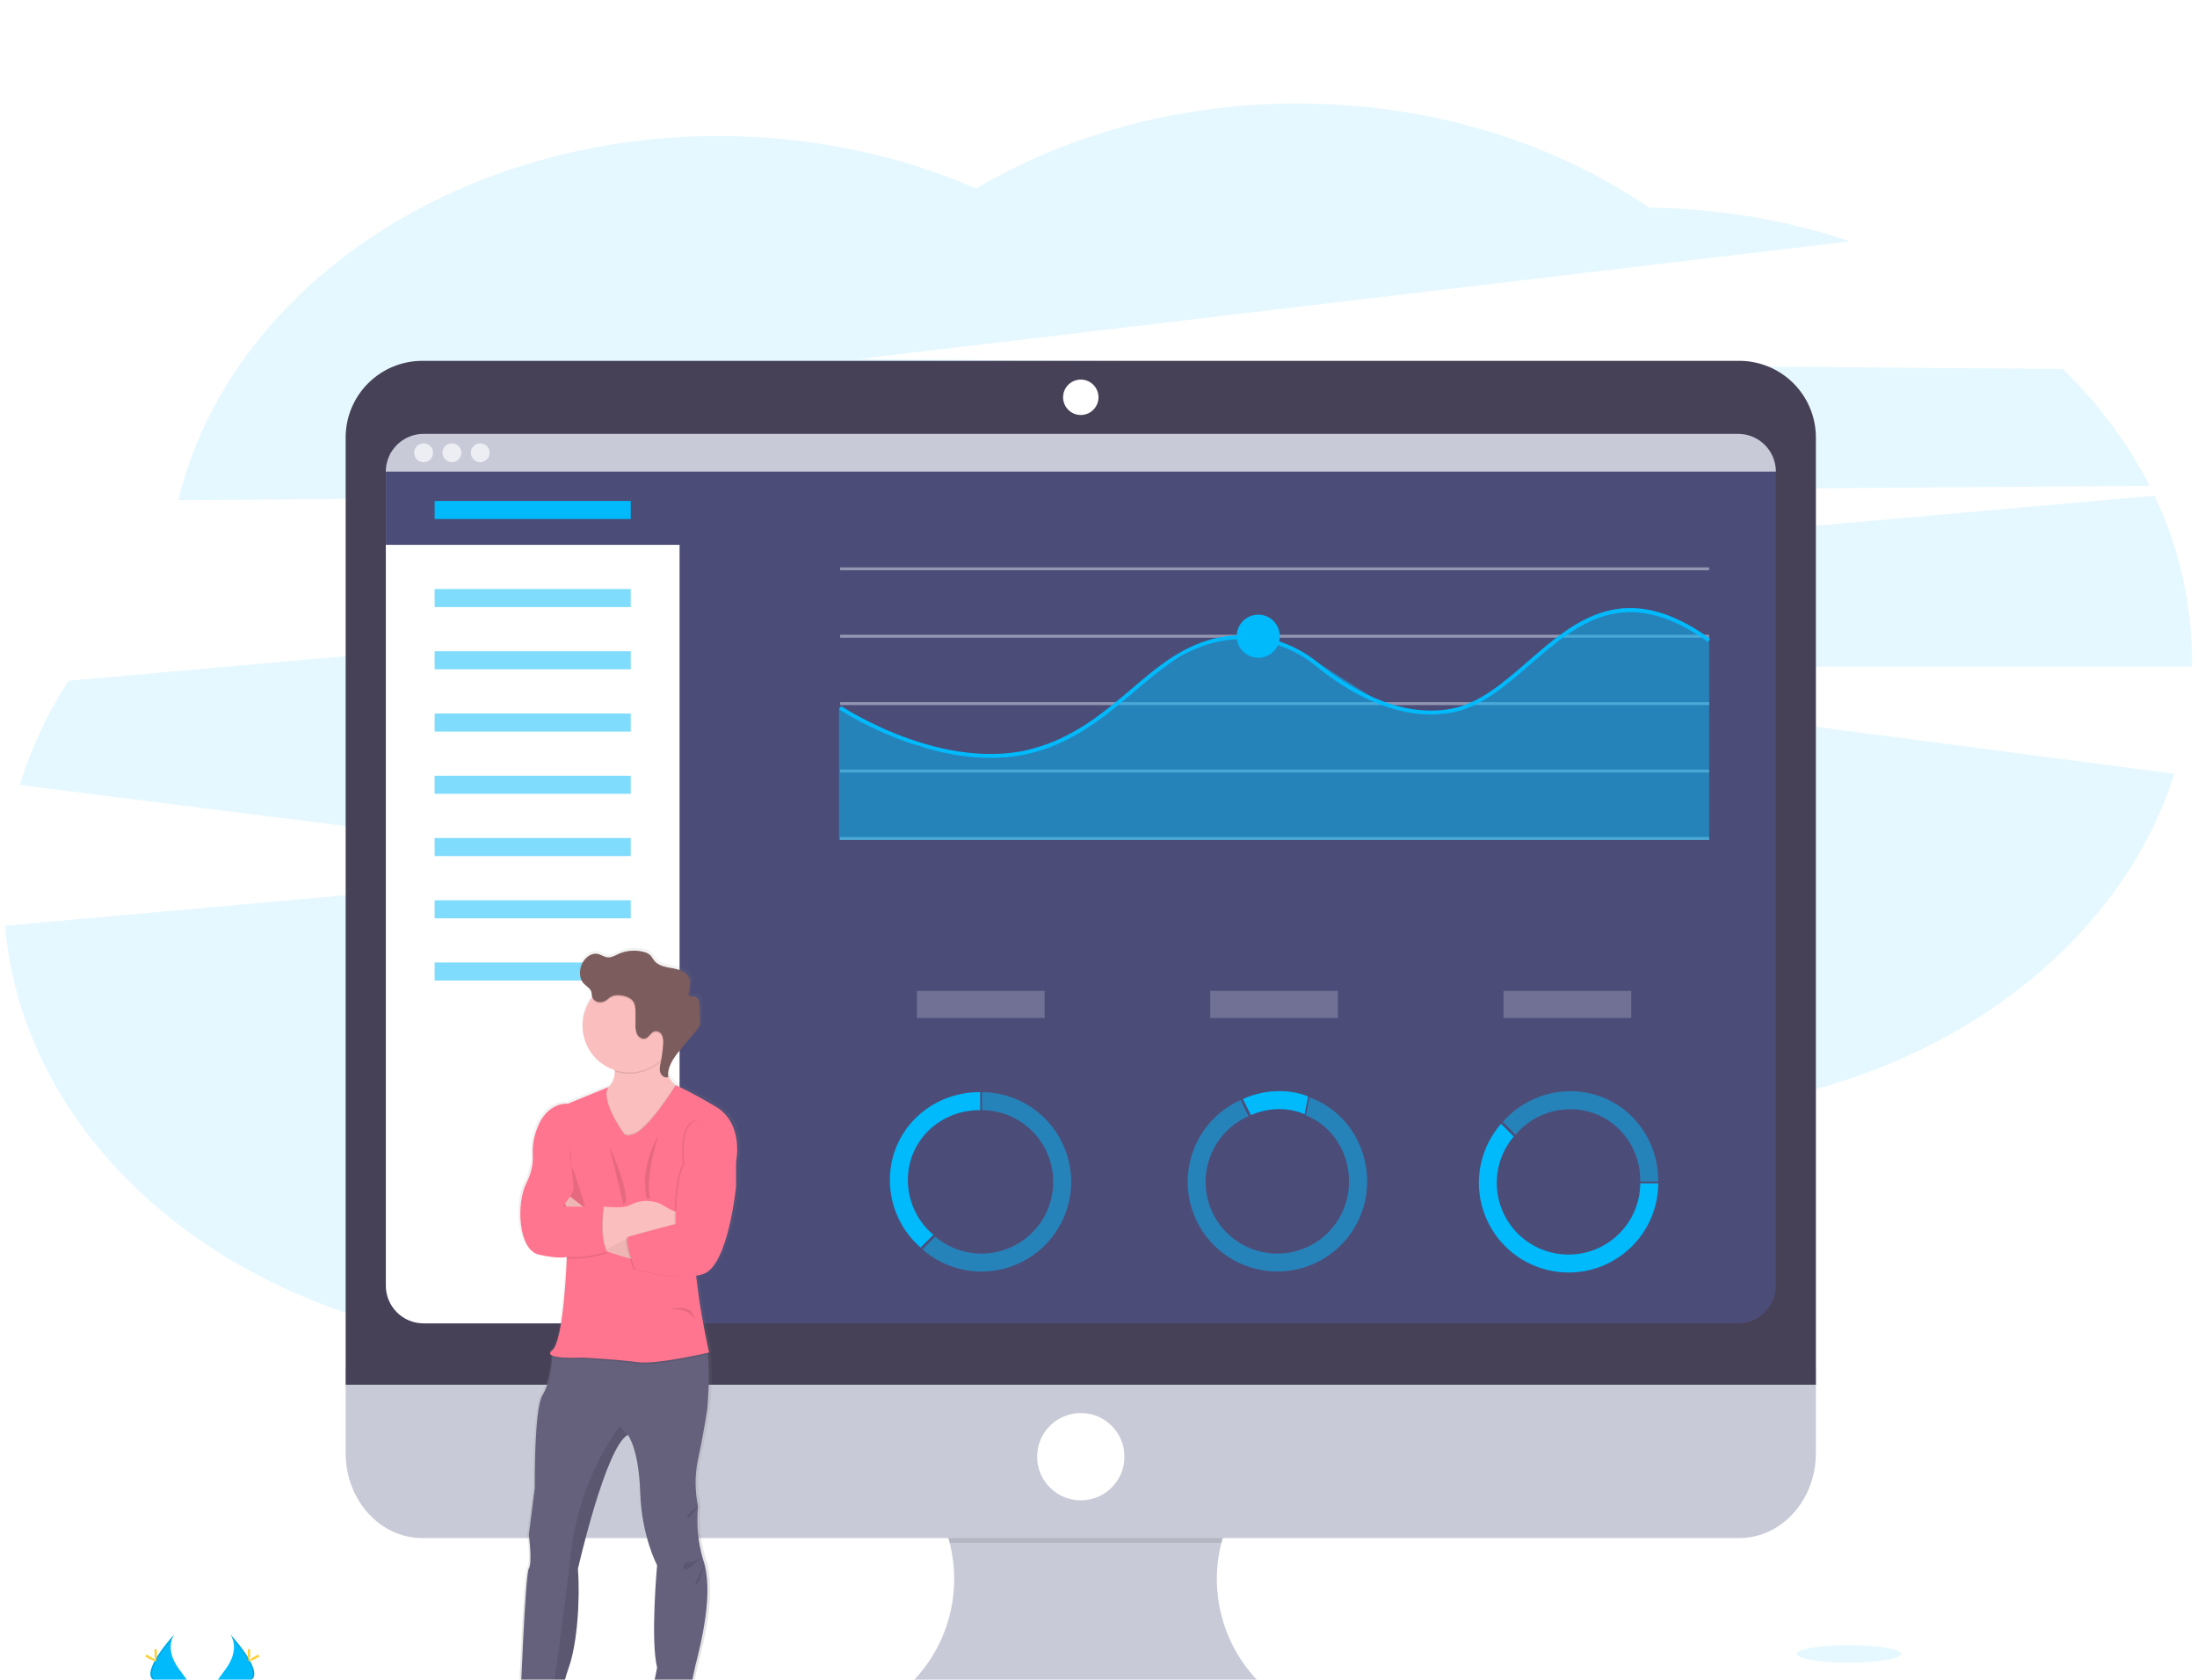 <svg width="170" height="130" viewBox="0 0 170 130" fill="none" xmlns="http://www.w3.org/2000/svg">
<rect width="170" height="130" fill="#E5E5E5"/>
<g id="Bosh sahifa" clip-path="url(#clip0_9_0)">
<rect width="1300" height="3910" transform="translate(-758 -981)" fill="white"/>
<g id="services">
<rect width="1300" height="879" transform="translate(-758 -507)" fill="white"/>
<g id="services-list">
<rect width="1300" height="576" transform="translate(-758 -340)" fill="white"/>
<g id="service" filter="url(#filter0_d_9_0)">
<rect x="-75" y="-24" width="320" height="260" rx="5" fill="white"/>
<g id="crm-illustration" clip-path="url(#clip1_9_0)">
<path id="Vector" opacity="0.1" d="M166.336 29.6C164.607 26.24 162.339 23.186 159.623 20.558L66.498 19.782L143.171 10.679C138.154 9 132.905 8.12 127.615 8.07C120.234 3.031 110.747 0.008 100.399 0.008C91.114 0.008 82.529 2.447 75.53 6.586C69.582 3.995 62.801 2.526 55.596 2.526C34.905 2.526 17.664 14.641 13.796 30.708L166.336 29.6Z" fill="#00BAFC"/>
<path id="Vector_2" opacity="0.1" d="M169.61 43.075C169.604 38.672 168.612 34.327 166.708 30.358L5.311 44.68C3.673 47.178 2.399 49.896 1.53 52.753L51.509 59.052L0.39 63.643C1.928 81.832 20.371 96.193 42.902 96.193C54.242 96.193 64.547 92.555 72.183 86.62C79.843 92.667 90.246 96.385 101.709 96.385C118.717 96.385 133.397 88.198 140.233 76.362C153.947 72.681 164.601 63.441 168.247 51.882L105.041 43.594H169.61C169.61 43.421 169.61 43.248 169.61 43.075Z" fill="#00BAFC"/>
<path id="Vector_3" opacity="0.1" d="M75.263 129.999C99.246 129.999 118.688 129.131 118.688 128.061C118.688 126.991 99.246 126.123 75.263 126.123C51.28 126.123 31.838 126.991 31.838 128.061C31.838 129.131 51.28 129.999 75.263 129.999Z" fill="#00BAFC"/>
<path id="Vector_4" d="M101.037 124.652V125.823H66.407V124.872C68.519 124.09 70.351 122.699 71.672 120.874C72.993 119.05 73.742 116.875 73.826 114.624C73.91 112.373 73.324 110.148 72.143 108.231C70.962 106.313 69.238 104.789 67.19 103.852H100.802C98.8 104.768 97.107 106.246 95.928 108.106C94.749 109.965 94.135 112.127 94.159 114.328C94.184 116.53 94.847 118.677 96.068 120.51C97.289 122.342 99.015 123.781 101.037 124.652Z" fill="#C8CAD7"/>
<path id="Vector_5" opacity="0.1" d="M100.802 103.852C99.257 104.561 97.891 105.607 96.802 106.912C95.714 108.218 94.932 109.751 94.512 111.398H73.481C73.061 109.751 72.279 108.218 71.191 106.913C70.103 105.607 68.736 104.561 67.192 103.852H100.802Z" fill="black"/>
<path id="Vector_6" d="M26.746 97.886V104.46C26.746 108.09 29.403 111.032 32.681 111.032H134.576C137.854 111.032 140.51 108.09 140.51 104.46V97.886H26.746Z" fill="#C8CAD7"/>
<path id="Vector_7" opacity="0.1" d="M101.037 124.652V125.823H66.407V124.872C67.356 124.519 68.254 124.041 69.077 123.45H98.913C99.576 123.925 100.288 124.328 101.037 124.652Z" fill="black"/>
<path id="Vector_8" d="M111.058 123.815H56.385C55.6 123.815 54.963 124.452 54.963 125.238V125.862C54.963 126.648 55.6 127.285 56.385 127.285H111.058C111.844 127.285 112.481 126.648 112.481 125.862V125.238C112.481 124.452 111.844 123.815 111.058 123.815Z" fill="#C8CAD7"/>
<path id="Vector_9" d="M140.51 25.85C140.508 24.278 139.882 22.77 138.769 21.659C137.656 20.548 136.148 19.924 134.576 19.925H32.685C31.112 19.923 29.603 20.546 28.489 21.658C27.375 22.769 26.748 24.277 26.746 25.85V99.165H140.51V25.85Z" fill="#474157"/>
<path id="Vector_10" d="M137.413 28.498V91.494C137.414 91.878 137.338 92.258 137.191 92.612C137.045 92.967 136.829 93.289 136.558 93.561C136.287 93.832 135.965 94.047 135.61 94.194C135.255 94.341 134.875 94.416 134.492 94.416H32.777C32.393 94.416 32.013 94.341 31.659 94.194C31.304 94.047 30.982 93.832 30.71 93.561C30.439 93.289 30.224 92.967 30.077 92.612C29.93 92.258 29.855 91.878 29.855 91.494V28.498C29.855 27.723 30.163 26.98 30.711 26.432C31.259 25.884 32.002 25.576 32.777 25.576H134.484C134.868 25.575 135.249 25.65 135.605 25.797C135.96 25.943 136.283 26.158 136.555 26.429C136.827 26.701 137.043 27.023 137.19 27.378C137.337 27.733 137.413 28.114 137.413 28.498Z" fill="#4C4C78"/>
<path id="Vector_11" d="M83.63 24.116C84.386 24.116 85 23.503 85 22.746C85 21.989 84.386 21.376 83.63 21.376C82.873 21.376 82.26 21.989 82.26 22.746C82.26 23.503 82.873 24.116 83.63 24.116Z" fill="white"/>
<path id="Vector_12" d="M83.63 108.112C85.496 108.112 87.008 106.6 87.008 104.734C87.008 102.868 85.496 101.355 83.63 101.355C81.764 101.355 80.251 102.868 80.251 104.734C80.251 106.6 81.764 108.112 83.63 108.112Z" fill="white"/>
<path id="Vector_13" d="M52.583 27.038V94.416H32.777C32.393 94.416 32.013 94.341 31.659 94.194C31.304 94.047 30.982 93.832 30.71 93.561C30.439 93.289 30.224 92.967 30.077 92.612C29.93 92.258 29.855 91.878 29.855 91.494V28.498L29.962 28.101L30.246 27.038H52.583Z" fill="white"/>
<path id="Vector_14" d="M55.124 28.101V34.166H29.855V28.498L29.962 28.101H55.124Z" fill="#4C4C78"/>
<path id="Vector_15" d="M137.413 28.498H29.855C29.855 28.114 29.931 27.734 30.078 27.38C30.224 27.026 30.44 26.704 30.711 26.433C30.982 26.161 31.304 25.946 31.659 25.799C32.013 25.653 32.393 25.578 32.777 25.578H134.484C134.868 25.576 135.249 25.651 135.604 25.797C135.96 25.944 136.283 26.159 136.555 26.43C136.827 26.701 137.043 27.023 137.19 27.378C137.337 27.733 137.413 28.114 137.413 28.498Z" fill="#C8CAD7"/>
<path id="Vector_16" d="M32.777 27.769C33.181 27.769 33.508 27.441 33.508 27.038C33.508 26.634 33.181 26.307 32.777 26.307C32.373 26.307 32.046 26.634 32.046 27.038C32.046 27.441 32.373 27.769 32.777 27.769Z" fill="#EDEDF4"/>
<path id="Vector_17" d="M34.968 27.769C35.371 27.769 35.699 27.441 35.699 27.038C35.699 26.634 35.371 26.307 34.968 26.307C34.564 26.307 34.237 26.634 34.237 27.038C34.237 27.441 34.564 27.769 34.968 27.769Z" fill="#EDEDF4"/>
<path id="Vector_18" d="M37.159 27.769C37.562 27.769 37.889 27.441 37.889 27.038C37.889 26.634 37.562 26.307 37.159 26.307C36.755 26.307 36.428 26.634 36.428 27.038C36.428 27.441 36.755 27.769 37.159 27.769Z" fill="#EDEDF4"/>
<path id="Vector_19" d="M48.806 30.771H33.632V32.168H48.806V30.771Z" fill="#00BAFC"/>
<path id="Vector_20" opacity="0.5" d="M48.806 37.585H33.632V38.982H48.806V37.585Z" fill="#00BAFC"/>
<path id="Vector_21" opacity="0.5" d="M48.806 42.402H33.632V43.8H48.806V42.402Z" fill="#00BAFC"/>
<path id="Vector_22" opacity="0.5" d="M48.806 47.22H33.632V48.617H48.806V47.22Z" fill="#00BAFC"/>
<path id="Vector_23" opacity="0.5" d="M48.806 52.036H33.632V53.433H48.806V52.036Z" fill="#00BAFC"/>
<path id="Vector_24" opacity="0.5" d="M48.806 56.853H33.632V58.251H48.806V56.853Z" fill="#00BAFC"/>
<path id="Vector_25" opacity="0.5" d="M48.806 61.671H33.632V63.068H48.806V61.671Z" fill="#00BAFC"/>
<path id="Vector_26" opacity="0.5" d="M48.806 66.487H33.632V67.884H48.806V66.487Z" fill="#00BAFC"/>
<path id="Vector_27" opacity="0.5" d="M132.247 35.909H65.007V36.134H132.247V35.909Z" fill="#DCE0ED"/>
<path id="Vector_28" opacity="0.5" d="M132.247 41.125H65.007V41.35H132.247V41.125Z" fill="#DCE0ED"/>
<path id="Vector_29" opacity="0.5" d="M132.247 46.342H65.007V46.567H132.247V46.342Z" fill="#DCE0ED"/>
<path id="Vector_30" opacity="0.5" d="M132.247 51.558H65.007V51.783H132.247V51.558Z" fill="#DCE0ED"/>
<path id="Vector_31" opacity="0.5" d="M132.247 56.774H65.007V56.999H132.247V56.774Z" fill="#DCE0ED"/>
<path id="Vector_32" opacity="0.5" d="M132.248 56.997H64.924V46.739L71.099 49.782L77.489 50.648L83.095 48.957L89.859 43.711L93.262 41.746L95.749 41.267L98.129 41.395L102.043 43.328L107.363 46.717L111.538 47.254L114.849 46.113L121.865 40.366L125.447 39.088L129.195 39.668L132.248 41.43V56.997Z" fill="#00BAFC"/>
<path id="Vector_33" d="M76.659 50.651C70.597 50.651 64.993 46.943 64.924 46.895L65.091 46.646C65.177 46.705 73.8 52.41 81.127 49.552C83.802 48.511 85.701 46.889 87.546 45.323C89.467 43.686 91.282 42.139 93.755 41.468C96.6 40.7 99.692 41.396 102.048 43.331C104.061 44.986 108.071 47.644 112.307 46.849C114.467 46.444 116.288 44.866 118.215 43.196C121.905 39.991 125.733 36.683 132.335 41.434L132.16 41.676C125.743 37.065 122.013 40.297 118.407 43.422C116.448 45.12 114.597 46.717 112.358 47.144C108.001 47.96 103.906 45.251 101.853 43.563C99.573 41.688 96.573 41.017 93.829 41.758C91.42 42.411 89.636 43.936 87.736 45.55C85.878 47.133 83.955 48.771 81.237 49.832C79.775 50.387 78.222 50.665 76.659 50.651Z" fill="#00BAFC"/>
<path id="Vector_34" d="M97.362 42.904C98.283 42.904 99.029 42.158 99.029 41.237C99.029 40.317 98.283 39.571 97.362 39.571C96.442 39.571 95.695 40.317 95.695 41.237C95.695 42.158 96.442 42.904 97.362 42.904Z" fill="#00BAFC"/>
<path id="Vector_35" d="M55.592 77.458C53.314 76.146 52.447 75.821 52.447 75.82L52.4 75.787C52.152 75.596 51.954 75.346 51.825 75.06C51.825 75.008 51.825 74.956 51.825 74.91V74.925C51.863 74.231 52.355 73.6 52.824 73.049C53.224 72.579 53.623 72.109 54.022 71.64C54.16 71.497 54.265 71.327 54.331 71.14C54.355 71.042 54.366 70.941 54.364 70.84C54.364 70.798 54.364 70.758 54.364 70.718C54.364 70.367 54.347 70.017 54.335 69.669C54.323 69.362 54.245 68.977 53.938 68.92C53.78 68.888 53.57 68.944 53.489 68.808C53.46 68.752 53.452 68.688 53.468 68.627C53.468 68.627 53.468 68.636 53.468 68.64C53.468 68.635 53.468 68.629 53.468 68.624C53.527 68.388 53.565 68.147 53.582 67.904C53.587 67.78 53.571 67.657 53.532 67.54C53.354 67.032 52.745 66.824 52.206 66.728C51.667 66.632 51.062 66.55 50.723 66.129C50.63 65.989 50.53 65.853 50.424 65.723C50.267 65.585 50.076 65.491 49.871 65.451C49.202 65.285 48.497 65.347 47.867 65.626C47.607 65.743 47.345 65.898 47.059 65.882C46.773 65.865 46.508 65.657 46.214 65.608C45.741 65.527 45.287 65.876 45.053 66.288C44.915 66.532 44.841 66.808 44.839 67.089C44.839 67.104 44.839 67.12 44.839 67.135C44.834 67.437 44.944 67.73 45.148 67.953C45.352 68.166 45.656 68.311 45.747 68.59C45.781 68.703 45.774 68.826 45.804 68.94C45.804 68.955 45.813 68.968 45.817 68.983L45.801 69.003C45.314 69.629 45.051 70.399 45.052 71.192C45.057 71.962 45.306 72.71 45.763 73.329C46.221 73.948 46.863 74.406 47.598 74.636C47.598 74.671 47.598 74.707 47.598 74.744C47.608 74.969 47.569 75.193 47.484 75.402C47.398 75.61 47.269 75.797 47.104 75.95L43.872 77.247C43.872 77.247 41.925 77.016 41.224 79.86C41.112 80.332 41.072 80.818 41.105 81.302C41.13 81.732 41.07 82.487 40.572 83.463C39.773 85.026 39.955 88.613 41.587 88.968C43.128 89.303 43.731 89.164 43.794 89.147V89.21C43.769 89.884 43.525 95.689 42.636 96.398C42.389 96.592 42.436 96.724 42.636 96.812C42.636 96.812 42.636 96.849 42.636 96.917C42.61 97.342 42.472 98.958 41.877 99.879C41.194 100.94 41.272 107.08 41.272 107.08L40.802 110.703C40.802 110.703 41.091 112.94 40.802 113.331C40.543 113.68 40.203 121.958 40.125 123.752H40.095C39.953 123.761 39.815 123.804 39.694 123.878C39.572 123.952 39.47 124.055 39.397 124.178C39.011 124.798 37.678 125.94 37.678 125.94C37.389 126.352 36.317 126.746 35.751 126.932C35.675 126.956 35.602 126.987 35.532 127.026C35.32 127.141 35.15 127.32 35.046 127.538C35.009 127.602 34.985 127.673 34.977 127.746C34.968 127.82 34.974 127.894 34.995 127.965C35.144 128.32 38.15 128.564 38.911 128.213C39.51 127.935 41.882 127.566 42.867 127.423C43.046 127.4 43.212 127.319 43.34 127.191C43.467 127.064 43.548 126.898 43.571 126.719C43.58 126.657 43.577 126.594 43.562 126.534C43.547 126.473 43.519 126.417 43.481 126.367C43.292 126.133 43.195 125.495 43.152 125.079C43.232 125.046 43.306 125.002 43.373 124.947C43.292 123.657 43.477 122.363 43.917 121.147C44.642 119.23 44.86 115.678 44.679 113.368C44.679 113.368 46.891 103.849 48.633 102.961C48.66 102.994 49.504 104.078 49.612 107.435C49.72 110.845 50.952 113.082 50.952 113.082C50.952 113.082 50.409 118.872 50.952 121.039L50.238 124.452C50.208 124.427 50.18 124.401 50.153 124.374C50.153 124.374 50.174 124.47 50.203 124.621L50.189 124.693L50.218 124.7C50.299 125.127 50.419 125.871 50.368 126.309C50.34 126.559 50.271 126.899 50.218 127.234C50.144 127.76 50.123 128.27 50.4 128.381C50.849 128.564 53.519 128.814 53.973 128.231C54.075 128.112 54.141 127.966 54.164 127.811C54.187 127.656 54.167 127.498 54.105 127.354C54.072 127.273 54.027 127.198 53.973 127.131C53.973 127.131 53.264 125.973 53.465 125.157C53.483 125.077 53.485 124.995 53.471 124.915C53.456 124.834 53.425 124.758 53.38 124.69C53.484 123.398 53.691 122.116 54.001 120.858C54.45 119.149 55.412 115.402 54.708 112.937C54.681 112.841 54.651 112.745 54.618 112.653C54.212 111.307 54.076 109.895 54.218 108.497C53.956 107.304 53.956 106.068 54.218 104.874C54.65 102.887 54.954 100.94 54.954 100.94C54.954 100.94 55.193 98.312 54.984 96.701L54.97 96.598L55.084 96.572C55.084 96.572 54.468 93.838 54.25 92.098C54.199 91.686 54.132 91.166 54.058 90.611C54.259 90.576 54.457 90.526 54.65 90.461C56.608 89.785 57.224 83.675 57.224 83.675V81.738C57.224 81.738 57.877 78.777 55.592 77.458ZM41.001 124.63L40.905 124.579L41.001 124.63Z" fill="url(#paint0_linear_9_0)"/>
<path id="Vector_36" d="M54.41 112.711C55.259 115.154 54.26 119.118 53.811 120.888C53.509 122.168 53.308 123.469 53.212 124.781C52.179 124.956 51.121 124.931 50.097 124.709L50.846 121.064C50.316 118.905 50.846 113.135 50.846 113.135C50.846 113.135 49.648 110.904 49.537 107.506C49.432 104.162 48.609 103.081 48.582 103.046C46.87 103.936 44.717 113.419 44.717 113.419C44.893 115.72 44.681 119.26 43.968 121.172C43.538 122.386 43.358 123.674 43.436 124.959C43.189 125.168 42.845 125.203 42.473 125.144C41.463 124.98 40.251 124.109 40.251 124.109C40.251 124.109 40.64 113.776 40.923 113.384C41.206 112.991 40.923 110.764 40.923 110.764L41.383 107.154C41.383 107.154 41.313 101.03 41.982 99.966C42.563 99.048 42.697 97.436 42.724 97.014C42.724 96.947 42.724 96.909 42.724 96.909L43.748 95.683C43.748 95.683 53.66 94.934 54.403 95.683C54.585 95.865 54.702 96.282 54.765 96.803C54.969 98.408 54.735 101.027 54.735 101.027C54.735 101.027 54.436 102.974 54.013 104.955C53.758 106.145 53.758 107.376 54.013 108.566C53.875 109.96 54.01 111.368 54.41 112.711Z" fill="#65617D"/>
<path id="Vector_37" d="M53.79 128.233C53.348 128.817 50.747 128.57 50.304 128.383C50.033 128.27 50.054 127.763 50.127 127.239C50.174 126.905 50.241 126.565 50.268 126.318C50.34 125.68 50.057 124.387 50.057 124.387C50.057 124.387 50.641 125.007 50.782 124.387C50.814 124.269 50.878 124.162 50.967 124.077C51.056 123.993 51.166 123.934 51.286 123.908C51.59 123.816 51.916 123.837 52.206 123.965C52.665 124.164 53.432 124.589 53.294 125.163C53.1 125.976 53.79 127.129 53.79 127.129C53.844 127.197 53.887 127.272 53.919 127.352C53.981 127.497 54.002 127.655 53.979 127.811C53.956 127.966 53.891 128.112 53.79 128.233Z" fill="#A27772"/>
<path id="Vector_38" opacity="0.1" d="M53.79 128.233C53.348 128.817 50.747 128.57 50.304 128.383C50.033 128.27 50.054 127.763 50.127 127.239C50.406 127.369 50.876 127.478 51.673 127.405C51.858 127.387 52.044 127.381 52.23 127.387C52.793 127.413 53.357 127.402 53.919 127.354C53.981 127.498 54.001 127.657 53.979 127.812C53.956 127.967 53.891 128.113 53.79 128.233Z" fill="black"/>
<path id="Vector_39" opacity="0.1" d="M44.717 113.419C44.893 115.72 44.681 119.26 43.968 121.172C43.538 122.386 43.357 123.674 43.436 124.959C43.189 125.167 42.845 125.203 42.473 125.143C42.688 123.646 43.596 117.217 44.181 112.136C44.844 106.348 47.95 102.366 47.95 102.366L48.57 103.048C46.87 103.936 44.717 113.419 44.717 113.419Z" fill="black"/>
<path id="Vector_40" d="M52.728 76.216L52.295 78.34L50.18 81.898L47.569 80.782C47.569 80.782 44.02 77.066 46.25 76.535C46.517 76.478 46.77 76.366 46.991 76.206C47.429 75.875 47.566 75.396 47.569 74.926C47.552 74.399 47.428 73.881 47.207 73.403L51.773 71.969C51.584 72.569 51.474 73.191 51.445 73.819C51.41 75.062 51.872 75.676 52.251 75.968C52.392 76.082 52.554 76.166 52.728 76.216Z" fill="#FBBEBE"/>
<path id="Vector_41" opacity="0.1" d="M51.773 71.969C51.584 72.569 51.474 73.191 51.445 73.819C50.982 74.368 50.366 74.767 49.676 74.964C48.986 75.161 48.252 75.148 47.569 74.926C47.552 74.399 47.428 73.881 47.207 73.403L51.773 71.969Z" fill="black"/>
<path id="Vector_42" d="M52.296 71.385C52.296 72.1 52.084 72.798 51.687 73.391C51.29 73.985 50.727 74.448 50.067 74.721C49.407 74.994 48.681 75.066 47.981 74.927C47.28 74.787 46.637 74.443 46.132 73.939C45.627 73.433 45.283 72.79 45.144 72.09C45.005 71.389 45.076 70.663 45.349 70.004C45.623 69.344 46.085 68.78 46.679 68.383C47.273 67.987 47.971 67.775 48.685 67.775C49.16 67.774 49.63 67.866 50.068 68.047C50.507 68.228 50.905 68.494 51.241 68.83C51.576 69.165 51.842 69.564 52.023 70.002C52.204 70.441 52.297 70.911 52.296 71.385Z" fill="#FBBEBE"/>
<path id="Vector_43" opacity="0.1" d="M52.728 76.216L52.295 78.34L50.18 81.898L47.569 80.782C47.569 80.782 44.02 77.066 46.25 76.535C46.517 76.478 46.77 76.366 46.991 76.206C46.589 77.313 48.251 79.614 48.251 79.614C48.444 79.899 48.889 79.721 48.889 79.721C49.958 79.559 51.93 76.48 52.251 75.968C52.392 76.082 52.554 76.166 52.728 76.216Z" fill="black"/>
<path id="Vector_44" opacity="0.1" d="M54.773 96.806C54.144 96.956 50.666 97.718 49.349 97.526C47.897 97.314 45.075 97.173 45.075 97.173C45.075 97.173 43.278 97.269 42.726 97.023C42.726 96.956 42.726 96.918 42.726 96.918L43.751 95.692C43.751 95.692 53.663 94.943 54.406 95.692C54.6 95.868 54.705 96.283 54.773 96.806Z" fill="black"/>
<path id="Vector_45" d="M48.251 79.721C48.251 79.721 46.383 77.135 47.087 76.127L43.932 77.421C43.932 77.421 42.033 77.19 41.349 80.023C41.239 80.495 41.199 80.979 41.23 81.462C41.256 81.889 41.197 82.641 40.711 83.614C39.932 85.172 40.112 88.748 41.702 89.101C43.292 89.455 43.862 89.278 43.862 89.278C43.862 89.278 43.649 95.756 42.729 96.499C41.81 97.242 45.076 97.065 45.076 97.065C45.076 97.065 47.897 97.215 49.349 97.42C50.8 97.625 54.87 96.671 54.87 96.671C54.87 96.671 54.271 93.946 54.055 92.212C53.84 90.477 53.348 86.784 53.348 86.784L56.959 81.894C56.959 81.894 57.595 78.938 55.365 77.629C53.136 76.32 52.296 75.996 52.296 75.996C52.296 75.996 50.049 79.646 48.887 79.823C48.887 79.826 48.444 80.005 48.251 79.721Z" fill="#FF748E"/>
<path id="Vector_46" opacity="0.1" d="M44.109 80.748C44.109 80.748 44.074 81.916 44.287 82.376C44.499 82.835 45.277 85.384 45.277 85.384H43.508C43.508 85.384 44.464 84.359 44.393 83.863C44.323 83.367 44.109 80.748 44.109 80.748Z" fill="black"/>
<path id="Vector_47" d="M49.349 89.559C49.349 89.559 45.44 88.604 45.076 87.791C44.712 86.978 43.707 85.154 43.707 85.154L44.119 84.598L46.021 86.096C46.021 86.096 48.287 87.893 49.349 88.078C50.41 88.264 49.349 89.559 49.349 89.559Z" fill="#FBBEBE"/>
<path id="Vector_48" opacity="0.05" d="M49.349 89.559C49.349 89.559 45.44 88.604 45.076 87.791C44.712 86.978 43.707 85.154 43.707 85.154L44.119 84.598L46.021 86.096C46.021 86.096 48.287 87.893 49.349 88.078C50.41 88.264 49.349 89.559 49.349 89.559Z" fill="black"/>
<path id="Vector_49" d="M52.728 84.96V87.081H52.387C50.703 87.081 49.047 87.51 47.574 88.327L46.936 88.68L46.764 88.776L45.666 86.305L46.693 85.384H46.746C46.997 85.408 48.083 85.498 48.543 85.344C49.003 85.189 49.524 84.724 50.81 85.053C51.445 85.215 51.986 85.926 52.607 85.705L52.728 84.96Z" fill="#FBBEBE"/>
<path id="Vector_50" opacity="0.1" d="M56.144 81.101L56.852 81.898V83.827C56.852 83.827 56.254 89.916 54.34 90.588C52.426 91.261 49.016 90.199 49.016 90.199C49.016 90.199 48.134 87.863 48.546 87.72C48.958 87.578 52.191 86.726 52.191 86.726C52.191 86.726 52.144 83.154 52.853 82.093C52.853 82.093 52.393 78.765 53.985 78.695C55.577 78.624 56.144 81.101 56.144 81.101Z" fill="black"/>
<path id="Vector_51" d="M56.248 81.101L56.956 81.898V83.827C56.956 83.827 56.357 89.916 54.441 90.588C52.526 91.261 49.119 90.199 49.119 90.199C49.119 90.199 48.237 87.863 48.649 87.72C49.061 87.578 52.293 86.726 52.293 86.726C52.293 86.726 52.248 83.154 52.956 82.093C52.956 82.093 52.495 78.765 54.088 78.695C55.681 78.624 56.248 81.101 56.248 81.101Z" fill="#FF748E"/>
<path id="Vector_52" opacity="0.1" d="M51.306 72.919C51.337 72.686 51.309 72.449 51.225 72.23C51.181 72.122 51.101 72.031 51 71.973C50.899 71.914 50.781 71.891 50.665 71.906C50.365 71.977 50.23 72.371 49.934 72.465C49.684 72.544 49.41 72.368 49.29 72.134C49.19 71.891 49.148 71.627 49.167 71.364C49.167 71.065 49.167 70.773 49.167 70.476C49.167 70.154 49.157 69.807 48.958 69.554C48.711 69.239 48.131 69.105 47.745 69.115C47.487 69.118 47.239 69.217 47.051 69.394C46.957 69.489 46.842 69.561 46.716 69.607C46.59 69.652 46.455 69.668 46.322 69.654C46.204 69.636 46.094 69.585 46.005 69.507C45.915 69.43 45.849 69.328 45.814 69.214C45.814 69.21 45.814 69.206 45.814 69.202C46.115 68.804 46.495 68.473 46.93 68.229C47.366 67.986 47.847 67.835 48.343 67.787C48.839 67.738 49.34 67.793 49.815 67.948C50.289 68.103 50.726 68.354 51.098 68.686C51.47 69.018 51.769 69.424 51.977 69.877C52.184 70.331 52.296 70.822 52.304 71.321C52.312 71.82 52.217 72.315 52.024 72.775C51.831 73.235 51.545 73.65 51.184 73.994C51.244 73.638 51.285 73.279 51.306 72.919Z" fill="black"/>
<path id="Vector_53" d="M46.321 69.548C46.203 69.53 46.093 69.479 46.003 69.401C45.913 69.323 45.846 69.222 45.811 69.108C45.783 68.994 45.79 68.871 45.756 68.759C45.673 68.48 45.377 68.335 45.178 68.124C44.779 67.702 44.805 67.005 45.087 66.496C45.316 66.086 45.757 65.74 46.22 65.819C46.506 65.87 46.753 66.074 47.044 66.092C47.334 66.11 47.578 65.954 47.833 65.837C48.446 65.559 49.136 65.498 49.789 65.663C49.99 65.703 50.176 65.797 50.328 65.934C50.431 66.064 50.527 66.199 50.615 66.339C50.945 66.76 51.536 66.842 52.062 66.938C52.588 67.034 53.184 67.237 53.356 67.748C53.471 68.084 53.356 68.447 53.294 68.796C53.272 68.868 53.276 68.945 53.308 69.013C53.39 69.15 53.595 69.093 53.757 69.124C54.057 69.187 54.132 69.573 54.142 69.873C54.156 70.22 54.166 70.57 54.17 70.921C54.179 71.051 54.169 71.182 54.141 71.309C54.076 71.491 53.974 71.656 53.841 71.796L52.672 73.201C52.153 73.823 51.604 74.548 51.707 75.352C51.462 75.462 51.171 75.251 51.09 74.993C51.009 74.735 51.074 74.46 51.129 74.196C51.223 73.741 51.285 73.279 51.313 72.814C51.345 72.581 51.317 72.343 51.232 72.124C51.188 72.015 51.108 71.925 51.007 71.866C50.905 71.808 50.787 71.784 50.671 71.8C50.371 71.871 50.238 72.264 49.941 72.359C49.691 72.44 49.417 72.261 49.297 72.028C49.198 71.784 49.156 71.521 49.175 71.258V70.37C49.175 70.048 49.164 69.701 48.965 69.448C48.719 69.133 48.139 68.999 47.752 69.009C47.494 69.012 47.247 69.111 47.059 69.287C46.963 69.384 46.847 69.457 46.719 69.502C46.592 69.547 46.455 69.563 46.321 69.548Z" fill="#7C5C5C"/>
<path id="Vector_54" opacity="0.1" d="M47.135 80.66L48.245 85.212C48.245 85.212 49.118 85.208 47.135 80.66Z" fill="black"/>
<path id="Vector_55" opacity="0.1" d="M50.924 79.897C50.924 79.897 49.471 82.275 50.039 84.733L50.308 84.752C50.308 84.752 49.826 83.614 50.924 79.897Z" fill="black"/>
<path id="Vector_56" opacity="0.1" d="M51.843 93.35C51.843 93.35 53.625 92.76 53.756 94.128C53.756 94.128 53.419 93.189 51.843 93.35Z" fill="black"/>
<path id="Vector_57" opacity="0.1" d="M46.693 85.491C46.693 85.491 46.34 87.969 46.976 88.96C45.978 89.312 44.918 89.456 43.861 89.384L43.649 85.491H46.693Z" fill="black"/>
<path id="Vector_58" opacity="0.1" d="M46.936 88.68L46.764 88.776L45.666 86.305L46.693 85.384H46.746C46.729 85.504 46.443 87.632 46.936 88.68Z" fill="black"/>
<path id="Vector_59" d="M46.693 85.384C46.693 85.384 46.34 87.863 46.976 88.854C45.978 89.206 44.918 89.35 43.861 89.278L42.623 85.384H46.693Z" fill="#FF748E"/>
<path id="Vector_60" d="M43.631 126.726C43.611 126.903 43.532 127.068 43.407 127.195C43.283 127.322 43.12 127.403 42.944 127.427C41.984 127.577 39.667 127.936 39.083 128.215C38.334 128.57 35.402 128.321 35.26 127.968C35.24 127.897 35.234 127.823 35.243 127.749C35.252 127.676 35.275 127.605 35.311 127.541C35.379 127.4 35.475 127.275 35.593 127.172C35.712 127.069 35.849 126.991 35.998 126.942C36.552 126.756 37.597 126.365 37.879 125.955C37.879 125.955 39.182 124.814 39.553 124.199C39.623 124.077 39.722 123.975 39.84 123.901C39.959 123.827 40.095 123.784 40.234 123.775C40.544 123.76 40.889 123.917 41.031 124.595C41.031 124.595 42.729 125.564 43.189 124.715C43.189 124.715 43.26 126.02 43.541 126.377C43.578 126.427 43.605 126.483 43.621 126.543C43.636 126.603 43.64 126.665 43.631 126.726Z" fill="#A27772"/>
<path id="Vector_61" opacity="0.1" d="M43.631 126.726C43.611 126.903 43.532 127.068 43.407 127.195C43.283 127.322 43.12 127.403 42.944 127.427C41.984 127.577 39.667 127.936 39.083 128.215C38.334 128.57 35.402 128.321 35.26 127.968C35.24 127.897 35.234 127.823 35.243 127.749C35.252 127.676 35.275 127.605 35.311 127.541C35.412 127.326 35.578 127.148 35.785 127.032C36.265 127.349 37.328 127.661 39.667 127.295C41.898 126.947 43.002 126.605 43.541 126.373C43.579 126.423 43.606 126.48 43.622 126.541C43.637 126.601 43.64 126.664 43.631 126.726Z" fill="black"/>
<g id="Group" opacity="0.1">
<path id="Vector_62" opacity="0.1" d="M53.29 68.844C53.291 68.838 53.291 68.832 53.29 68.826C53.36 68.564 53.397 68.295 53.399 68.024C53.377 68.24 53.34 68.455 53.29 68.668C53.276 68.726 53.276 68.786 53.29 68.844Z" fill="black"/>
<path id="Vector_63" opacity="0.1" d="M51.225 72.157C51.28 72.284 51.31 72.422 51.312 72.561C51.328 72.369 51.298 72.176 51.225 71.998C51.18 71.889 51.101 71.799 50.999 71.74C50.898 71.681 50.78 71.658 50.663 71.673C50.364 71.743 50.23 72.139 49.934 72.233C49.684 72.312 49.41 72.134 49.29 71.901C49.189 71.657 49.147 71.394 49.167 71.131C49.167 70.831 49.167 70.539 49.167 70.244C49.167 69.922 49.157 69.575 48.958 69.322C48.711 69.006 48.131 68.873 47.743 68.882C47.485 68.885 47.238 68.984 47.051 69.162C46.957 69.257 46.842 69.329 46.716 69.374C46.59 69.419 46.455 69.435 46.322 69.421C46.204 69.403 46.093 69.353 46.003 69.275C45.913 69.197 45.847 69.095 45.813 68.981C45.783 68.867 45.792 68.745 45.757 68.632C45.675 68.353 45.379 68.209 45.179 67.998C44.993 67.792 44.887 67.527 44.88 67.249C44.866 67.413 44.885 67.578 44.936 67.734C44.988 67.89 45.071 68.034 45.179 68.157C45.379 68.368 45.675 68.513 45.757 68.792C45.792 68.904 45.783 69.027 45.813 69.141C45.848 69.254 45.914 69.356 46.004 69.434C46.094 69.512 46.204 69.563 46.322 69.581C46.455 69.595 46.59 69.578 46.716 69.533C46.842 69.488 46.957 69.415 47.051 69.32C47.239 69.146 47.485 69.047 47.742 69.043C48.13 69.031 48.709 69.169 48.956 69.484C49.155 69.737 49.164 70.083 49.166 70.406C49.166 70.706 49.166 70.998 49.166 71.293C49.145 71.556 49.187 71.82 49.288 72.064C49.408 72.297 49.682 72.474 49.932 72.395C50.232 72.3 50.359 71.907 50.662 71.835C50.778 71.819 50.896 71.842 50.998 71.901C51.099 71.959 51.179 72.049 51.225 72.157Z" fill="black"/>
<path id="Vector_64" opacity="0.1" d="M54.135 71.182C54.069 71.364 53.968 71.53 53.835 71.67C53.444 72.137 53.054 72.605 52.665 73.073C52.174 73.665 51.653 74.349 51.691 75.104C51.727 74.412 52.209 73.783 52.665 73.234L53.835 71.829C53.968 71.689 54.069 71.523 54.135 71.342C54.163 71.215 54.173 71.083 54.164 70.953C54.164 71.03 54.154 71.107 54.135 71.182Z" fill="black"/>
<path id="Vector_65" opacity="0.1" d="M51.083 74.867C51.063 74.805 51.051 74.742 51.047 74.677C51.037 74.795 51.049 74.913 51.083 75.026C51.162 75.284 51.454 75.495 51.7 75.385C51.7 75.333 51.689 75.281 51.688 75.236C51.445 75.333 51.156 75.119 51.083 74.867Z" fill="black"/>
</g>
<path id="Vector_66" opacity="0.1" d="M39.325 124.515C39.325 124.515 39.695 125.165 41.037 124.591L39.325 124.515Z" fill="black"/>
<path id="Vector_67" opacity="0.1" d="M50.654 124.67C50.654 124.67 51.812 126.032 53.269 125.12L50.654 124.67Z" fill="black"/>
<path id="Vector_68" opacity="0.1" d="M54.021 108.569C54.021 108.569 53.203 109.08 53.176 109.372C53.149 109.664 53.599 109.159 53.599 109.159L54.021 108.569Z" fill="black"/>
<path id="Vector_69" opacity="0.1" d="M54.343 112.483C54.059 112.72 53.706 112.858 53.336 112.876C52.725 112.903 52.776 113.699 53.176 113.46C53.576 113.22 54.343 112.483 54.343 112.483Z" fill="black"/>
<path id="Vector_70" opacity="0.1" d="M54.498 112.994C54.498 112.994 54.106 114.92 53.787 114.548L54.498 112.994Z" fill="black"/>
<g id="Group_2" opacity="0.5">
<path id="Vector_71" opacity="0.5" d="M80.832 68.684H70.949V70.781H80.832V68.684Z" fill="#DCE0ED"/>
<path id="Vector_72" opacity="0.5" d="M103.527 68.684H93.644V70.781H103.527V68.684Z" fill="#DCE0ED"/>
<path id="Vector_73" opacity="0.5" d="M126.222 68.684H116.339V70.781H126.222V68.684Z" fill="#DCE0ED"/>
</g>
<path id="Vector_74" opacity="0.1" d="M143.063 120.676C145.291 120.676 147.096 120.371 147.096 119.995C147.096 119.619 145.291 119.314 143.063 119.314C140.836 119.314 139.031 119.619 139.031 119.995C139.031 120.371 140.836 120.676 143.063 120.676Z" fill="#00BAFC"/>
<path id="Vector_75" opacity="0.1" d="M17.644 129.28C19.872 129.28 21.677 128.975 21.677 128.598C21.677 128.222 19.872 127.917 17.644 127.917C15.417 127.917 13.611 128.222 13.611 128.598C13.611 128.975 15.417 129.28 17.644 129.28Z" fill="#00BAFC"/>
<path id="Vector_76" d="M134.237 128.315C137.563 128.315 140.259 127.859 140.259 127.297C140.259 126.735 137.563 126.279 134.237 126.279C130.911 126.279 128.216 126.735 128.216 127.297C128.216 127.859 130.911 128.315 134.237 128.315Z" fill="#00BAFC"/>
<path id="Vector_77" d="M136.726 125.633C137.001 125.409 137.201 125.107 137.3 124.766C137.374 124.422 137.228 124.01 136.9 123.884C136.531 123.743 136.137 123.998 135.838 124.257C135.538 124.516 135.198 124.808 134.808 124.754C135.008 124.572 135.158 124.341 135.243 124.083C135.328 123.826 135.345 123.551 135.293 123.285C135.276 123.175 135.229 123.071 135.158 122.986C134.953 122.767 134.583 122.86 134.337 123.032C133.559 123.58 133.342 124.637 133.337 125.59C133.259 125.247 133.325 124.889 133.324 124.541C133.322 124.194 133.225 123.793 132.928 123.608C132.744 123.51 132.538 123.462 132.329 123.468C131.979 123.454 131.588 123.489 131.35 123.745C131.05 124.064 131.13 124.597 131.387 124.943C131.645 125.289 132.04 125.512 132.401 125.754C132.691 125.928 132.939 126.164 133.126 126.445C133.147 126.485 133.165 126.526 133.178 126.569H135.374C135.864 126.319 136.319 126.004 136.726 125.633Z" fill="#00BAFC"/>
<path id="Vector_78" d="M17.829 118.49C17.829 118.49 18.652 119.567 17.45 121.186C16.247 122.804 15.256 124.181 15.653 125.194C15.653 125.194 17.468 122.177 18.947 122.135C20.427 122.093 19.453 120.305 17.829 118.49Z" fill="#00BAFC"/>
<path id="Vector_79" opacity="0.1" d="M17.829 118.49C17.901 118.594 17.958 118.708 17.998 118.828C19.438 120.521 20.205 122.101 18.82 122.14C17.531 122.177 15.984 124.483 15.612 125.066C15.624 125.111 15.639 125.155 15.656 125.199C15.656 125.199 17.471 122.181 18.95 122.14C20.43 122.098 19.453 120.305 17.829 118.49Z" fill="black"/>
<path id="Vector_80" d="M19.358 119.862C19.358 120.241 19.316 120.548 19.263 120.548C19.211 120.548 19.169 120.248 19.169 119.862C19.169 119.475 19.221 119.661 19.274 119.661C19.326 119.661 19.358 119.483 19.358 119.862Z" fill="#FFD037"/>
<path id="Vector_81" d="M19.883 120.314C19.551 120.495 19.26 120.605 19.236 120.558C19.212 120.512 19.459 120.327 19.792 120.146C20.124 119.965 19.994 120.097 20.018 120.146C20.042 120.196 20.216 120.133 19.883 120.314Z" fill="#FFD037"/>
<path id="Vector_82" d="M13.484 118.49C13.484 118.49 12.661 119.567 13.863 121.186C15.066 122.804 16.057 124.181 15.66 125.194C15.66 125.194 13.847 122.177 12.366 122.135C10.885 122.093 11.86 120.305 13.484 118.49Z" fill="#00BAFC"/>
<path id="Vector_83" opacity="0.1" d="M13.484 118.49C13.412 118.594 13.355 118.708 13.315 118.828C11.874 120.521 11.108 122.101 12.493 122.14C13.782 122.177 15.329 124.483 15.701 125.066C15.689 125.111 15.674 125.156 15.656 125.199C15.656 125.199 13.842 122.181 12.361 122.14C10.88 122.098 11.86 120.305 13.484 118.49Z" fill="black"/>
<path id="Vector_84" d="M11.954 119.862C11.954 120.241 11.997 120.548 12.05 120.548C12.102 120.548 12.144 120.248 12.144 119.862C12.144 119.475 12.092 119.661 12.039 119.661C11.987 119.661 11.954 119.483 11.954 119.862Z" fill="#FFD037"/>
<path id="Vector_85" d="M11.43 120.314C11.762 120.495 12.051 120.605 12.077 120.558C12.102 120.512 11.854 120.327 11.521 120.146C11.189 119.965 11.319 120.097 11.293 120.146C11.268 120.196 11.097 120.133 11.43 120.314Z" fill="#FFD037"/>
<path id="Vector_86" d="M12.22 125.058C12.22 125.058 14.521 124.986 15.215 124.494C15.91 124.001 18.754 123.409 18.926 124.202C19.099 124.994 22.383 128.139 19.786 128.16C17.189 128.18 13.752 127.755 13.06 127.334C12.369 126.914 12.22 125.058 12.22 125.058Z" fill="#A8A8A8"/>
<path id="Vector_87" opacity="0.2" d="M19.826 127.884C17.23 127.905 13.791 127.48 13.099 127.059C12.574 126.737 12.363 125.585 12.294 125.055H12.216C12.216 125.055 12.366 126.909 13.055 127.331C13.743 127.754 17.183 128.177 19.78 128.156C20.529 128.156 20.788 127.884 20.774 127.489C20.669 127.731 20.383 127.879 19.826 127.884Z" fill="black"/>
<path id="Vector_88" d="M70.249 83.325C70.249 80.264 72.74 77.913 75.802 77.913H75.846V76.52H75.802C71.972 76.52 68.857 79.496 68.857 83.325C68.857 84.316 69.069 85.295 69.48 86.197C69.89 87.098 70.489 87.901 71.236 88.552L72.223 87.565C71.605 87.045 71.108 86.396 70.767 85.663C70.426 84.931 70.249 84.133 70.249 83.325Z" fill="#00BAFC"/>
<path id="Vector_89" opacity="0.5" d="M75.985 76.522V77.915C76.877 77.921 77.754 78.141 78.542 78.558C79.331 78.975 80.007 79.576 80.514 80.309C81.021 81.043 81.344 81.888 81.456 82.773C81.567 83.657 81.464 84.556 81.154 85.392C80.845 86.229 80.338 86.978 79.678 87.578C79.017 88.177 78.222 88.608 77.359 88.835C76.497 89.061 75.593 89.077 74.723 88.88C73.853 88.683 73.043 88.28 72.362 87.704L71.373 88.691C72.216 89.428 73.225 89.951 74.314 90.213C75.404 90.476 76.54 90.471 77.627 90.199C78.714 89.927 79.719 89.397 80.556 88.652C81.393 87.907 82.038 86.971 82.435 85.924C82.832 84.876 82.969 83.748 82.835 82.635C82.701 81.523 82.3 80.46 81.666 79.536C81.032 78.612 80.184 77.855 79.194 77.331C78.204 76.806 77.102 76.528 75.982 76.522H75.985Z" fill="#00BAFC"/>
<path id="Vector_90" opacity="0.5" d="M121.51 77.843C124.571 77.843 126.922 80.333 126.922 83.396C126.922 83.409 126.922 83.424 126.922 83.439H128.314C128.314 83.424 128.314 83.409 128.314 83.396C128.314 79.566 125.339 76.45 121.51 76.45C120.519 76.45 119.54 76.662 118.638 77.073C117.737 77.483 116.933 78.082 116.283 78.83L117.27 79.817C117.79 79.198 118.439 78.701 119.171 78.361C119.904 78.019 120.702 77.843 121.51 77.843Z" fill="#00BAFC"/>
<path id="Vector_91" d="M128.313 83.578H126.92C126.914 84.47 126.694 85.347 126.277 86.136C125.86 86.924 125.259 87.6 124.526 88.108C123.792 88.615 122.947 88.938 122.062 89.049C121.177 89.16 120.279 89.057 119.442 88.748C118.606 88.438 117.857 87.931 117.257 87.271C116.658 86.611 116.227 85.815 116 84.953C115.773 84.09 115.758 83.186 115.955 82.316C116.151 81.446 116.555 80.637 117.131 79.956L116.148 78.969C115.411 79.812 114.889 80.822 114.626 81.911C114.363 83 114.368 84.136 114.64 85.223C114.912 86.31 115.443 87.315 116.187 88.152C116.932 88.99 117.868 89.634 118.916 90.031C119.963 90.428 121.092 90.565 122.204 90.431C123.316 90.298 124.38 89.897 125.304 89.263C126.227 88.629 126.984 87.781 127.509 86.791C128.034 85.801 128.311 84.699 128.317 83.578H128.313Z" fill="#00BAFC"/>
<path id="Vector_92" opacity="0.5" d="M101.323 76.929L101.046 78.316C103.084 79.138 104.387 81.136 104.387 83.464C104.387 84.465 104.117 85.447 103.605 86.307C103.093 87.167 102.358 87.872 101.478 88.348C100.598 88.825 99.605 89.054 98.605 89.013C97.606 88.971 96.635 88.66 95.798 88.113C94.96 87.565 94.286 86.801 93.847 85.902C93.408 85.003 93.22 84.002 93.303 83.004C93.387 82.007 93.738 81.051 94.32 80.237C94.902 79.423 95.694 78.781 96.61 78.38L95.993 77.13C94.855 77.642 93.876 78.452 93.159 79.474C92.443 80.496 92.015 81.692 91.92 82.936C91.826 84.181 92.069 85.428 92.624 86.546C93.178 87.664 94.024 88.612 95.072 89.29C96.12 89.968 97.332 90.35 98.579 90.398C99.826 90.446 101.063 90.156 102.159 89.56C103.256 88.963 104.172 88.083 104.81 87.01C105.448 85.937 105.785 84.713 105.786 83.464C105.786 80.459 104.007 77.895 101.323 76.929Z" fill="#00BAFC"/>
<path id="Vector_93" d="M99.015 77.832C99.68 77.832 100.339 77.969 100.949 78.234L101.226 76.848C100.52 76.577 99.771 76.438 99.015 76.44C98.034 76.44 97.064 76.648 96.17 77.052L96.793 78.299C97.493 77.991 98.25 77.832 99.015 77.832Z" fill="#00BAFC"/>
</g>
</g>
</g>
</g>
</g>
<defs>
<filter id="filter0_d_9_0" x="-83" y="-24" width="336" height="276" filterUnits="userSpaceOnUse" color-interpolation-filters="sRGB">
<feFlood flood-opacity="0" result="BackgroundImageFix"/>
<feColorMatrix in="SourceAlpha" type="matrix" values="0 0 0 0 0 0 0 0 0 0 0 0 0 0 0 0 0 0 127 0" result="hardAlpha"/>
<feOffset dy="8"/>
<feGaussianBlur stdDeviation="4"/>
<feColorMatrix type="matrix" values="0 0 0 0 0 0 0 0 0 0 0 0 0 0 0 0 0 0 0.1 0"/>
<feBlend mode="normal" in2="BackgroundImageFix" result="effect1_dropShadow_9_0"/>
<feBlend mode="normal" in="SourceGraphic" in2="effect1_dropShadow_9_0" result="shape"/>
</filter>
<linearGradient id="paint0_linear_9_0" x1="46.139" y1="128.598" x2="46.139" y2="65.355" gradientUnits="userSpaceOnUse">
<stop stop-color="#808080" stop-opacity="0.25"/>
<stop offset="0.54" stop-color="#808080" stop-opacity="0.12"/>
<stop offset="1" stop-color="#808080" stop-opacity="0.1"/>
</linearGradient>
<clipPath id="clip0_9_0">
<rect width="1300" height="3910" fill="white" transform="translate(-758 -981)"/>
</clipPath>
<clipPath id="clip1_9_0">
<rect width="169.22" height="130" fill="white" transform="translate(0.39)"/>
</clipPath>
</defs>
</svg>
